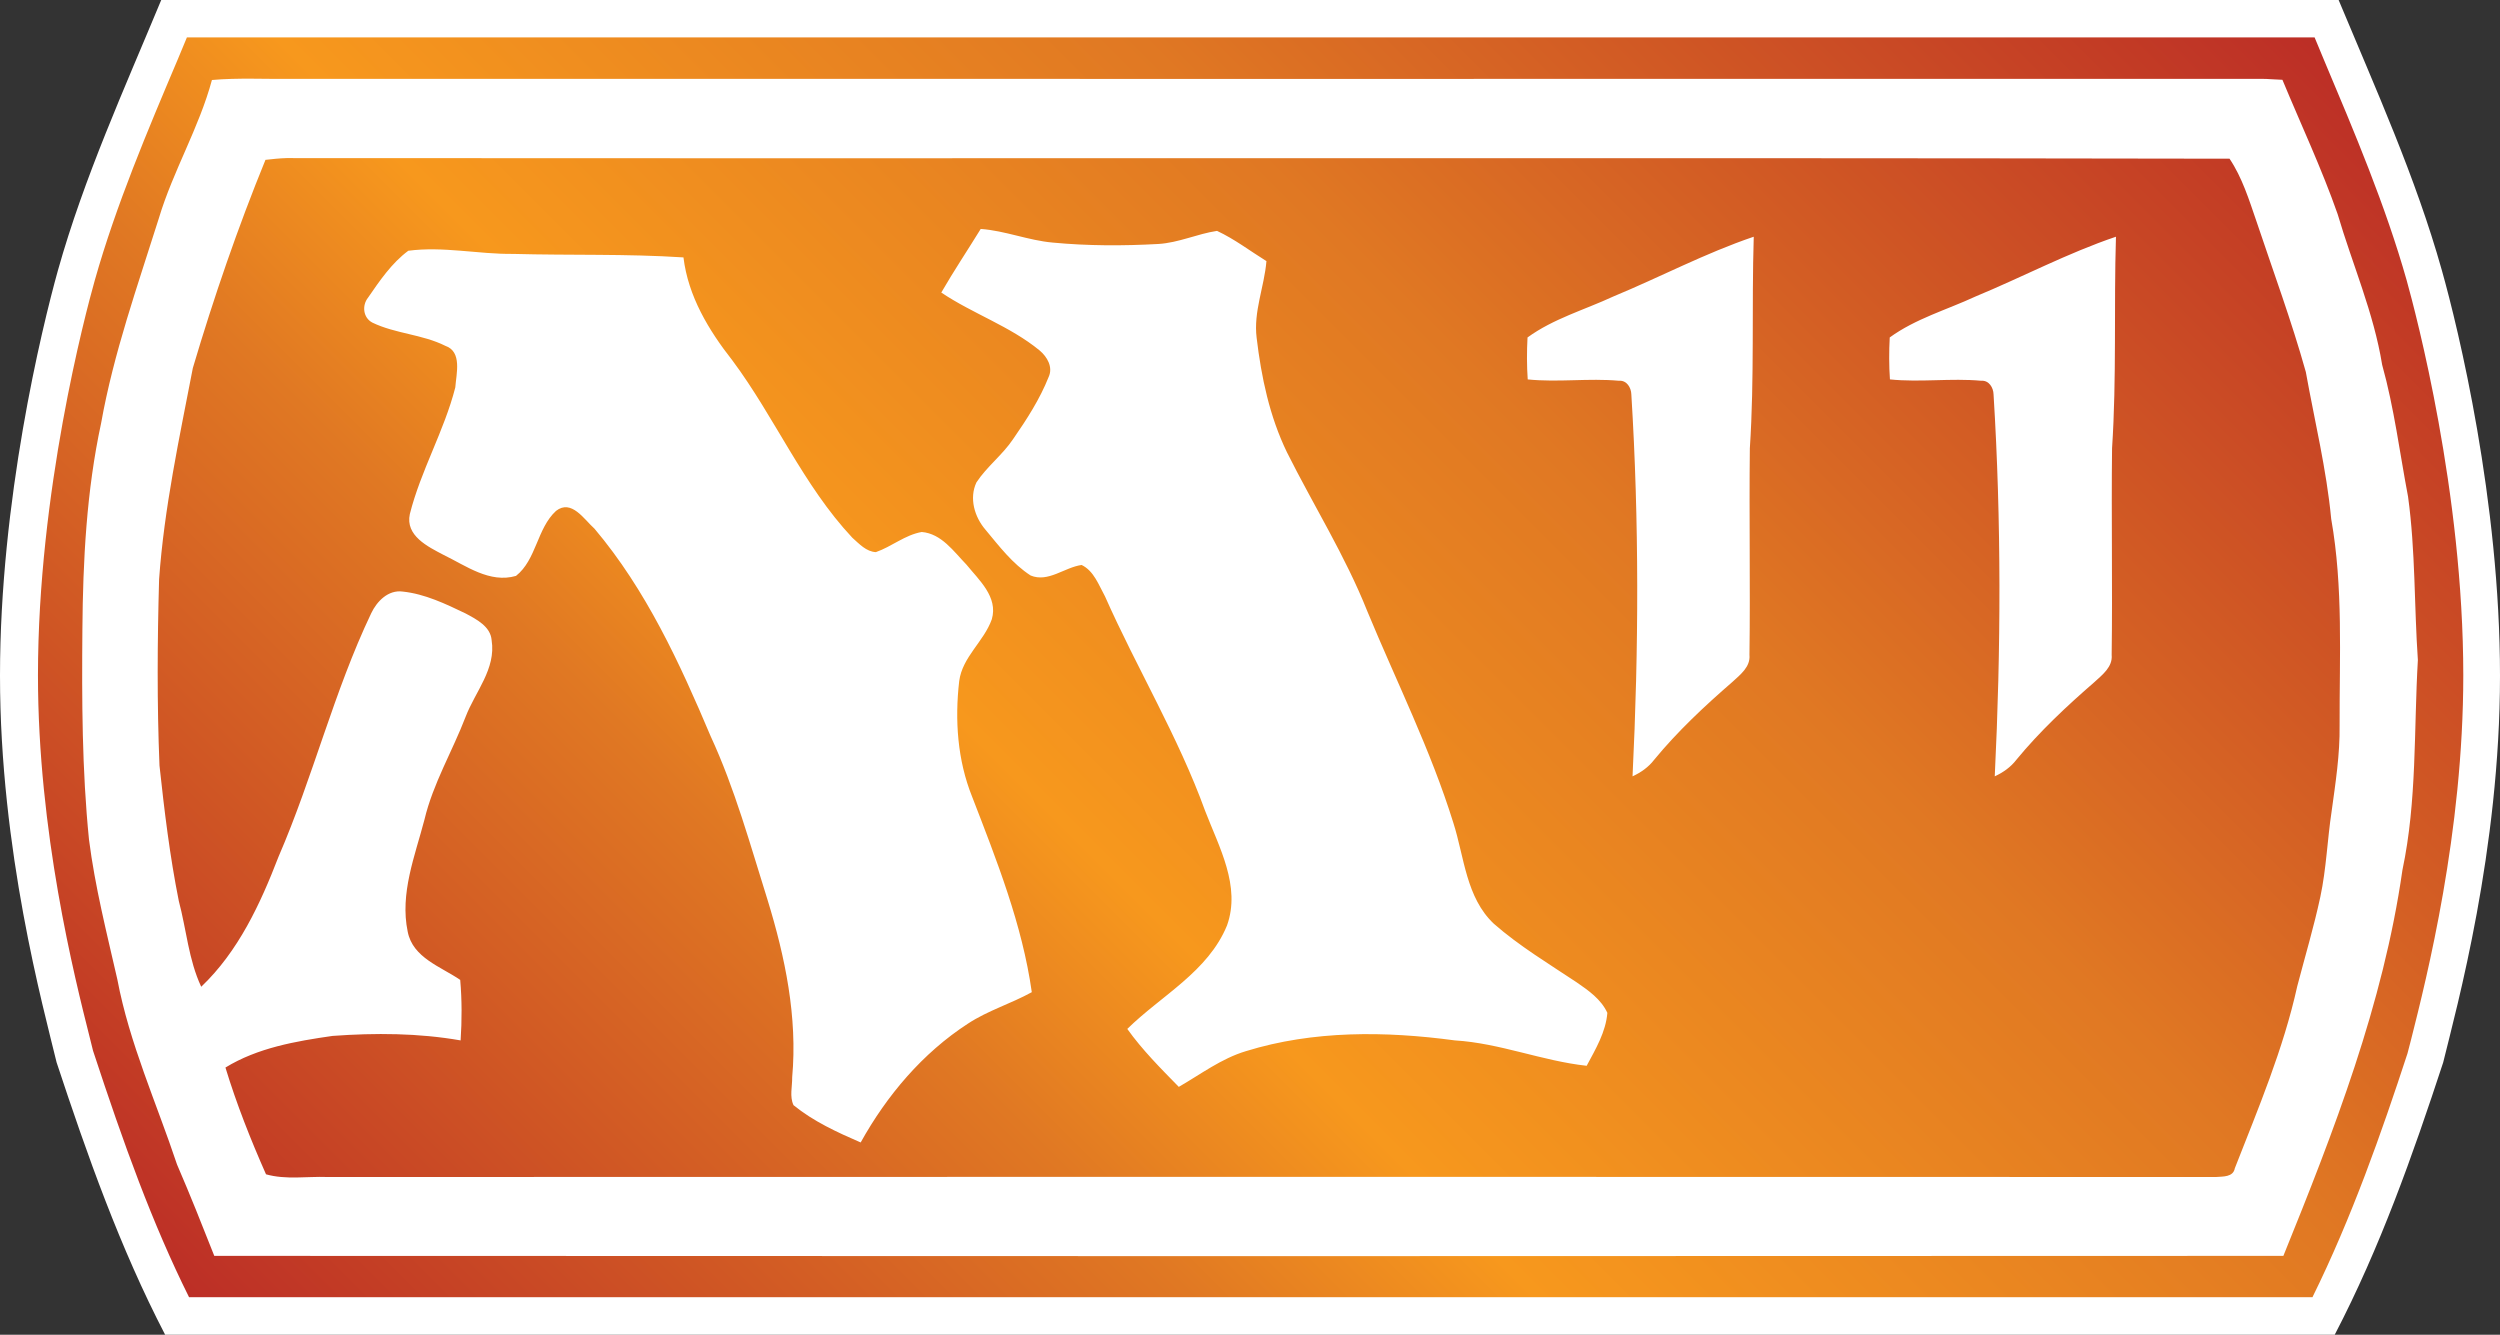 <?xml version="1.0" encoding="UTF-8" standalone="no"?>
<!-- Created with Inkscape (http://www.inkscape.org/) -->

<svg
   xmlns:dc="http://purl.org/dc/elements/1.1/"
   xmlns:cc="http://creativecommons.org/ns#"
   xmlns:rdf="http://www.w3.org/1999/02/22-rdf-syntax-ns#"
   xmlns:svg="http://www.w3.org/2000/svg"
   xmlns="http://www.w3.org/2000/svg"
   xmlns:inkscape="http://www.inkscape.org/namespaces/inkscape"
   version="1.1"
   width="600"
   height="320.33"
   id="svg8373">
  <rect width="100%" height="100%" fill="#333333" stroke="none"/>
  <defs
     id="defs8375">
    <linearGradient
       x1="0"
       y1="0"
       x2="1"
       y2="0"
       id="linearGradient988"
       gradientUnits="userSpaceOnUse"
       gradientTransform="matrix(-33.879,-33.879,-33.879,33.879,513.205,51.843)"
       spreadMethod="pad">
      <stop
         id="stop990"
         style="stop-color:#bb2c26;stop-opacity:1"
         offset="0" />
      <stop
         id="stop992"
         style="stop-color:#e07823;stop-opacity:1"
         offset="0.35" />
      <stop
         id="stop994"
         style="stop-color:#f7981d;stop-opacity:1"
         offset="0.6" />
      <stop
         id="stop996"
         style="stop-color:#e07823;stop-opacity:1"
         offset="0.7" />
      <stop
         id="stop998"
         style="stop-color:#bb2c26;stop-opacity:1"
         offset="1" />
    </linearGradient>
  </defs>
  <path
     d="m 560.335,320.33 c 10.864,-20.852 18.729,-43.094 26.032,-65.349 C 589.604,241.779 600,204.117 600,162.15 600,120.182 590.024,78.97 586.043,64.869 579.772,42.531 570.167,21.355 561.27,0 L 38.694,0 C 29.833,21.355 20.192,42.531 13.909,64.869 9.976,78.97 0,120.182 0,162.15 c 0,41.967 10.396,79.63 13.585,92.832 7.35,22.255 15.216,44.497 26.044,65.349 l 520.706,0 z"
     inkscape:connector-curvature="0"
     id="path984"
     style="fill:#ffffff;fill-opacity:1;fill-rule:nonzero;stroke:none" />
  <g
     transform="matrix(11.991,0,0,-11.991,-5650.545,578.453)"
     id="g986">
    <path
       d="m 474.973,47.492 -0.18,-0.433 c -0.609,-1.438 -1.238,-2.922 -1.664,-4.43 l 0,0 c -0.191,-0.676 -1.137,-4.238 -1.137,-7.906 l 0,0 c 0,-3.129 0.727,-6.024 1.039,-7.258 l 0,0 0.063,-0.254 c 0.617,-1.879 1.187,-3.457 1.922,-4.934 l 0,0 42.5,0 c 0.785,1.59 1.386,3.301 1.902,4.879 l 0,0 0.074,0.285 c 0.313,1.239 1.043,4.137 1.043,7.282 l 0,0 c 0,3.668 -0.945,7.23 -1.133,7.906 l 0,0 c -0.422,1.492 -1.047,2.969 -1.648,4.394 l 0,0 -0.195,0.469 -42.586,0 z"
       inkscape:connector-curvature="0"
       id="path1000"
       style="fill:url(#linearGradient988);fill-opacity:1;fill-rule:nonzero;stroke:none" />
  </g>
  <path
     d="m 233.302,191.191 c 5.899,15.276 12.039,30.684 14.329,46.931 -5.012,2.77 -10.528,4.401 -15.312,7.542 -10.911,7.074 -19.485,17.243 -25.756,28.526 -5.624,-2.434 -11.343,-5.06 -16.115,-8.945 -0.983,-2.062 -0.288,-4.496 -0.323,-6.703 1.307,-14.425 -1.691,-28.849 -5.911,-42.567 -4.161,-13.214 -7.818,-26.655 -13.669,-39.305 -7.398,-17.518 -15.504,-35.133 -27.866,-49.785 -2.482,-2.206 -5.528,-7.17 -9.233,-4.269 -4.592,4.221 -4.688,11.715 -9.605,15.6 -6.319,1.835 -11.991,-2.434 -17.422,-5.06 -3.741,-1.966 -9.185,-4.592 -8.058,-9.784 2.626,-10.444 8.25,-19.952 10.911,-30.396 0.24,-3.285 1.691,-8.573 -2.386,-9.976 -5.528,-2.77 -11.991,-2.902 -17.518,-5.576 -2.242,-1.175 -2.53,-4.125 -1.031,-5.995 2.77,-4.029 5.672,-8.298 9.652,-11.247 8.381,-1.115 16.811,0.852 25.204,0.756 13.621,0.371 27.255,-0.048 40.84,0.839 1.127,9.329 6.043,17.47 11.751,24.737 10.216,13.717 16.955,29.929 28.766,42.531 1.631,1.451 3.369,3.369 5.66,3.465 3.801,-1.319 6.979,-4.125 11.007,-4.832 4.736,0.384 7.686,4.688 10.732,7.83 2.998,3.693 7.638,7.77 6.091,13.106 -1.883,5.348 -7.074,9.041 -7.83,14.856 -1.079,9.317 -0.42,18.969 3.094,27.722 M 474.051,71.189 c 11.295,-4.676 22.159,-10.444 33.778,-14.377 -0.516,16.955 0.18,33.91 -0.935,50.768 -0.192,16.535 0.131,33.07 -0.096,49.605 0.275,2.854 -2.206,4.736 -4.077,6.463 -6.703,5.815 -13.166,11.859 -18.789,18.693 -1.355,1.775 -3.178,3.046 -5.192,3.981 1.499,-30.54 1.595,-61.176 -0.288,-91.668 -0.038,-1.631 -1.115,-3.417 -2.95,-3.273 -7.302,-0.66 -14.605,0.419 -21.919,-0.323 -0.228,-3.333 -0.228,-6.703 -0.048,-10.072 6.187,-4.496 13.633,-6.607 20.516,-9.796 m -86.932,0 c 11.295,-4.676 22.159,-10.444 33.778,-14.377 -0.516,16.955 0.18,33.91 -0.935,50.768 -0.192,16.535 0.131,33.07 -0.096,49.605 0.275,2.854 -2.206,4.736 -4.077,6.463 -6.703,5.815 -13.166,11.859 -18.789,18.693 -1.355,1.775 -3.178,3.046 -5.192,3.981 1.499,-30.54 1.595,-61.176 -0.288,-91.668 -0.038,-1.631 -1.115,-3.417 -2.95,-3.273 -7.302,-0.66 -14.605,0.419 -21.919,-0.323 -0.228,-3.333 -0.228,-6.703 -0.048,-10.072 6.187,-4.496 13.633,-6.607 20.516,-9.796 m -1.355,171.898 c -0.371,4.592 -2.806,8.669 -4.964,12.698 -10.732,-1.175 -20.84,-5.432 -31.619,-6.091 -16.667,-2.242 -33.958,-2.434 -50.157,2.578 -5.911,1.775 -10.828,5.528 -16.115,8.573 -4.353,-4.449 -8.765,-8.861 -12.362,-13.909 8.142,-8.01 19.389,-13.729 23.933,-24.833 3.369,-9.413 -1.919,-18.825 -5.252,-27.495 -6.463,-17.842 -16.343,-34.137 -24.029,-51.476 -1.499,-2.71 -2.662,-6.127 -5.612,-7.542 -4.125,0.564 -8.01,4.269 -12.23,2.53 -4.353,-2.806 -7.542,-7.027 -10.816,-10.959 -2.674,-3.094 -3.981,-7.59 -2.206,-11.379 2.482,-3.789 6.271,-6.607 8.801,-10.396 3.285,-4.736 6.427,-9.605 8.525,-14.892 1.127,-2.398 -0.371,-4.88 -2.146,-6.379 -7.122,-5.851 -16.02,-8.801 -23.61,-13.909 2.998,-5.192 6.319,-10.156 9.461,-15.264 5.851,0.419 11.427,2.758 17.279,3.273 8.441,0.804 16.919,0.804 25.348,0.336 4.868,-0.288 9.365,-2.434 14.089,-3.142 4.221,1.966 7.926,4.82 11.859,7.254 -0.516,6.187 -3.142,12.135 -2.35,18.418 1.127,9.461 3.094,18.825 7.266,27.447 6.367,12.734 14.005,24.869 19.293,38.166 6.979,16.859 15.228,33.31 20.66,50.816 2.626,8.202 3.046,17.902 9.7,24.173 6.079,5.336 13.106,9.557 19.857,14.053 2.854,1.966 5.899,4.077 7.398,7.35 m 175.735,-68.994 c 0.096,6.979 -0.983,13.825 -1.919,20.66 -1.031,6.787 -1.259,13.729 -2.71,20.516 -1.547,7.206 -3.657,14.233 -5.528,21.403 -3.333,15.084 -9.377,29.365 -14.988,43.706 -0.384,2.146 -2.818,1.966 -4.496,2.098 -151.106,-0.048 -302.212,-0.048 -453.306,0 -4.868,-0.18 -9.928,0.708 -14.713,-0.647 -3.693,-8.345 -7.074,-16.871 -9.736,-25.624 7.722,-4.736 16.859,-6.319 25.708,-7.59 10.216,-0.743 20.612,-0.695 30.732,1.079 0.323,-4.82 0.323,-9.7 -0.096,-14.521 -4.64,-3.19 -11.379,-5.288 -12.602,-11.571 -1.919,-9.173 1.739,-18.166 4.029,-26.931 2.062,-8.657 6.703,-16.391 9.88,-24.677 2.302,-5.995 7.314,-11.475 6.235,-18.322 -0.24,-3.321 -3.657,-5.06 -6.283,-6.463 -4.772,-2.29 -9.736,-4.676 -15.072,-5.24 -3.465,-0.467 -6.187,2.338 -7.542,5.192 -8.993,18.873 -13.957,39.305 -22.255,58.454 -4.353,11.295 -9.64,22.722 -18.55,31.2 -3.034,-6.463 -3.549,-13.729 -5.384,-20.612 -2.146,-10.72 -3.465,-21.643 -4.628,-32.459 -0.611,-14.892 -0.515,-29.833 -0.096,-44.725 1.211,-17.099 4.868,-33.922 8.094,-50.684 5.012,-16.907 10.78,-33.682 17.434,-49.977 1.679,-0.192 3.369,-0.372 5.048,-0.42 155.459,0.144 310.87,-0.144 466.328,0.144 3.046,4.532 4.688,9.88 6.463,15.036 4.029,12.027 8.429,23.933 11.847,36.152 2.11,11.763 4.964,23.37 6.091,35.276 2.902,16.391 1.966,33.058 2.014,49.545 m 16.439,-54.845 C 575.923,108.66 574.616,97.941 571.715,87.545 569.7,75.086 564.592,63.467 561.031,51.381 557.194,40.421 552.23,29.882 547.781,19.15 c -1.691,-0.038 -3.381,-0.228 -5.012,-0.228 -157.569,0.048 -315.138,0 -472.695,0 -6.415,0.096 -12.83,-0.288 -19.209,0.276 -3.094,11.475 -9.317,21.787 -12.734,33.166 -5.108,16.247 -10.864,32.363 -13.861,49.186 -3.513,16.295 -4.365,32.974 -4.496,49.593 -0.144,16.823 -0.096,33.682 1.583,50.349 1.451,11.391 4.269,22.446 6.799,33.538 2.902,15.372 9.413,29.701 14.329,44.449 3.142,7.266 6.043,14.569 8.945,21.931 165.531,0.086 331.062,0.086 496.581,0 12.135,-29.941 23.981,-60.433 28.574,-92.604 3.513,-16.583 2.722,-33.586 3.705,-50.397 -0.899,-13.07 -0.564,-26.188 -2.35,-39.161"
     inkscape:connector-curvature="0"
     id="path1002"
     style="fill:#ffffff;fill-opacity:1;fill-rule:nonzero;stroke:none" />
</svg>

